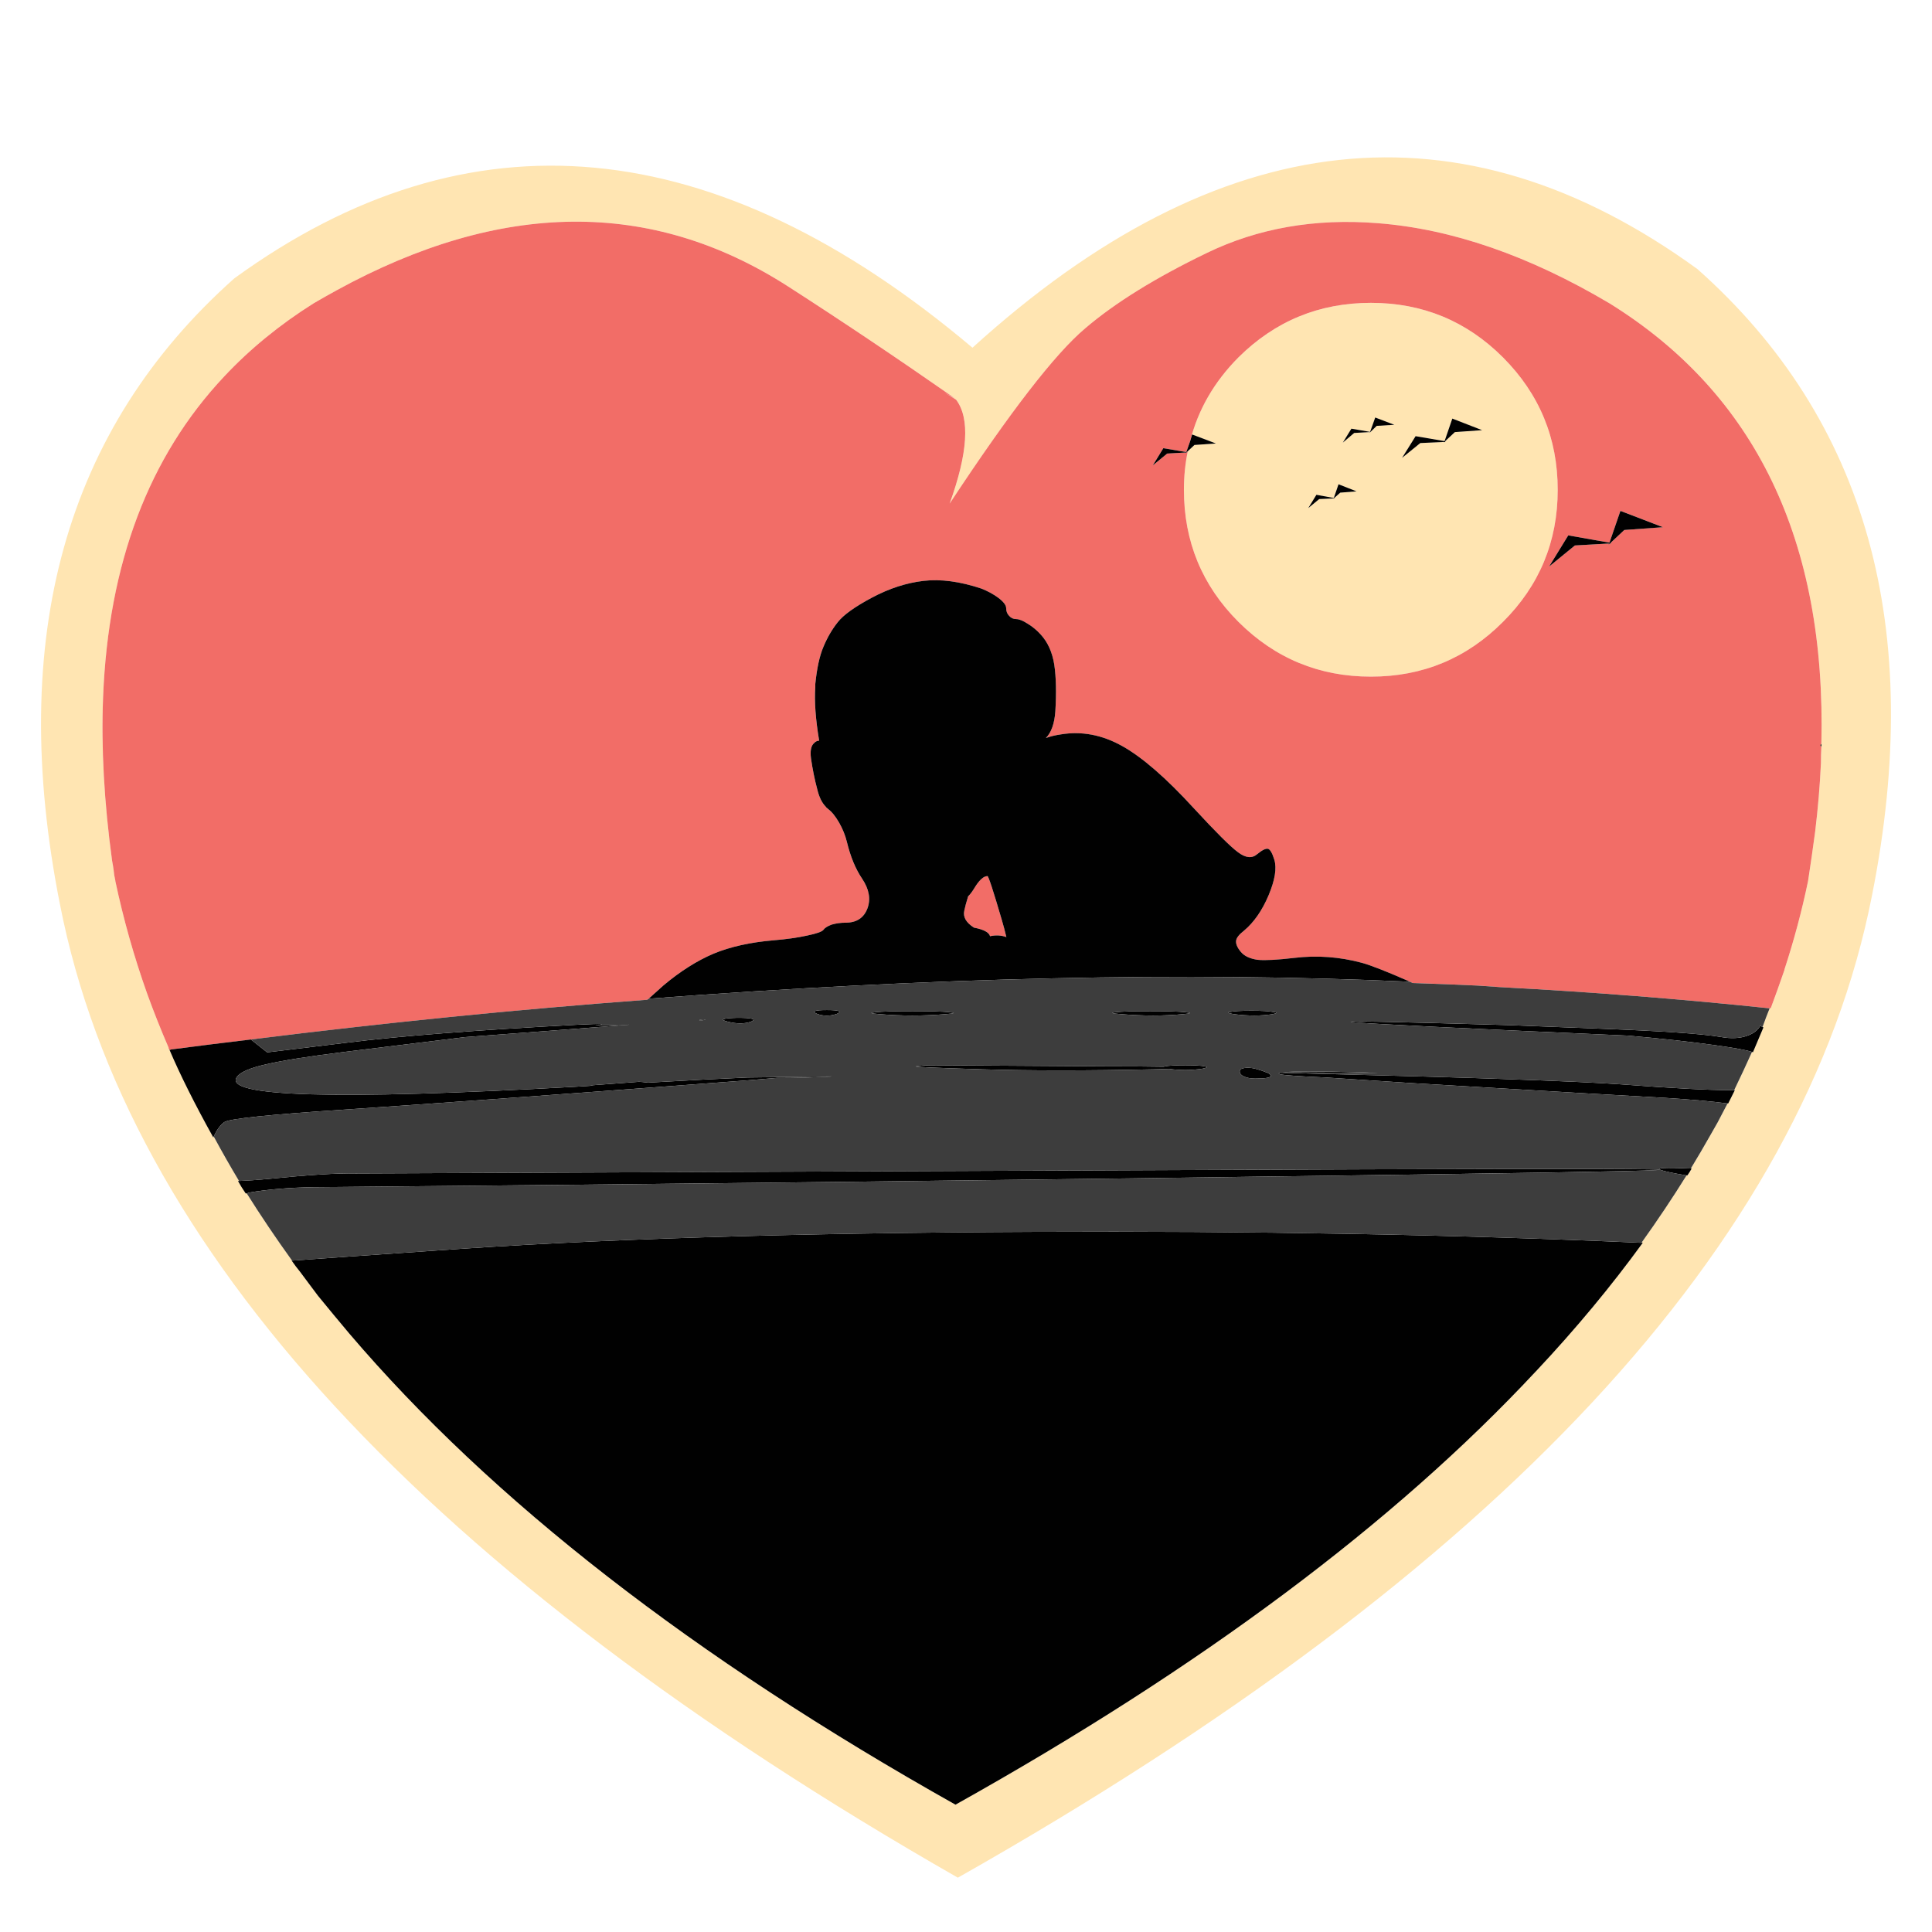 <?xml version="1.0" encoding="utf-8"?>
<!-- Generator: Adobe Illustrator 16.0.0, SVG Export Plug-In . SVG Version: 6.00 Build 0)  -->
<!DOCTYPE svg PUBLIC "-//W3C//DTD SVG 1.1//EN" "http://www.w3.org/Graphics/SVG/1.1/DTD/svg11.dtd">
<svg version="1.1" id="Layer_1" xmlns="http://www.w3.org/2000/svg" xmlns:xlink="http://www.w3.org/1999/xlink" x="0px" y="0px"
	 width="300px" height="300px" viewBox="0 0 300 300" enable-background="new 0 0 300 300" xml:space="preserve">
<g>
	<path fill-rule="evenodd" clip-rule="evenodd" fill="#FFE5B2" d="M213.778,66.129l2.733-0.167l-2.967-1.134l-0.8,2.234
		l-2.901-0.501l-1.333,2.168l1.767-1.501l2.4-0.133v0.066l0.067-0.066h0.066v-0.033L213.778,66.129z M230.148,66.796l-4.635-1.801
		l-1.2,3.5l-4.501-0.767l-2.1,3.367l2.834-2.3l3.7-0.167v0.067l0.066-0.067h0.101v-0.134l1.5-1.399L230.148,66.796z M184.44,70.063
		l1.033-0.967l3.334-0.233l-3.7-1.4l-0.301,1.033c1.223-4.867,3.723-9.201,7.502-13.002c5.689-5.646,12.547-8.468,20.57-8.468
		s14.857,2.822,20.503,8.468c5.668,5.69,8.501,12.547,8.501,20.57s-2.833,14.858-8.501,20.503
		c-5.646,5.668-12.479,8.502-20.503,8.502s-14.881-2.834-20.57-8.502c-5.646-5.645-8.469-12.479-8.469-20.503
		C183.84,73.975,184.041,71.974,184.44,70.063z M282.823,115.537c0.756-31.562-10.213-54.376-32.905-68.445
		c-12.491-7.4-24.482-11.546-35.973-12.436c-9.734-0.777-18.592,0.768-26.57,4.635c-7.957,3.845-14.248,7.746-18.871,11.702
		c-4.667,3.934-11.68,13.002-21.036,27.204c2.845-7.868,3.179-13.246,1-16.136c-0.556-0.334-1.167-0.712-1.833-1.134
		c0.623,0.355,1.189,0.678,1.7,0.967c-9.023-6.29-17.703-12.113-26.037-17.47C101.138,30.867,77.79,31.09,52.252,45.092
		c-1.178,0.645-2.356,1.312-3.534,2c-5.268,3.312-9.902,7.102-13.902,11.369c-11.713,12.446-17.981,29.038-18.803,49.774
		c-0.311,7.846,0.155,16.325,1.4,25.438c0.089,0.444,0.167,0.911,0.233,1.4c0.045,0.556,0.133,1.11,0.267,1.667v0.066
		c1.245,5.891,2.889,11.713,4.935,17.47c1.022,2.822,2.133,5.623,3.334,8.401c0,0.045,0,0.089,0,0.133
		c0.044,0.045,0.088,0.111,0.133,0.201c1.667,3.911,3.934,8.445,6.801,13.602c0.022-0.045,0.045-0.09,0.067-0.134
		c0.044,0.089,0.089,0.167,0.133,0.234c1.201,2.222,2.467,4.445,3.801,6.667c-0.066,0-0.122,0-0.167,0
		c0.355,0.645,0.756,1.289,1.2,1.934c0.045,0,0.1,0,0.167,0c2.179,3.468,4.523,6.945,7.035,10.436h-0.067
		c0.4,0.578,0.845,1.167,1.333,1.767c0.4,0.556,0.823,1.123,1.267,1.7c0.489,0.645,0.989,1.311,1.5,2.001
		c1.578,1.933,3.189,3.878,4.834,5.834c22.092,25.938,53.476,50.33,94.149,73.179c38.095-21.293,68.122-43.707,90.081-67.245
		c0.045-0.044,0.078-0.077,0.1-0.1c6.135-6.534,11.646-13.169,16.537-19.903c-0.09-0.044-0.156-0.044-0.201,0
		c2.512-3.511,4.846-7.001,7.002-10.468c0.044,0,0.088,0,0.133,0c0.244-0.355,0.467-0.711,0.666-1.067c-0.043,0-0.088,0-0.133,0
		c1.067-1.756,2.09-3.501,3.067-5.234c0.355-0.645,0.723-1.289,1.101-1.934c0.511-1,1.022-1.978,1.533-2.934c0.045,0,0.078,0,0.1,0
		c0.334-0.688,0.679-1.378,1.034-2.067c-0.045,0-0.078,0-0.101,0c0.956-1.978,1.878-3.955,2.768-5.934
		c0.045,0,0.089,0.022,0.133,0.066c0.557-1.289,1.101-2.578,1.634-3.867c-0.044-0.045-0.088-0.067-0.133-0.067
		c0.355-1,0.723-1.966,1.1-2.9c0.045-0.044,0.101-0.044,0.167,0c0.733-1.978,1.445-3.967,2.134-5.967v-0.066
		c1.489-4.557,2.712-9.136,3.667-13.736c0.4-2.623,0.767-5.178,1.101-7.668c0.444-3.667,0.744-7.234,0.9-10.702
		c0-0.844,0.021-1.666,0.066-2.467C282.823,115.793,282.823,115.648,282.823,115.537z M263.587,41.791
		c26.293,23.359,35.328,55.765,27.104,97.217c-10.601,54.142-57.92,104.994-141.956,152.558
		C66.277,244.402,19.802,194.026,9.312,140.44c-8.223-41.429,0.8-73.834,27.072-97.216c36.495-26.493,74.701-22.903,114.619,10.769
		C189.341,19.188,226.869,15.12,263.587,41.791z M210.645,76.297l-2.801-1.1l-0.732,2.133l-2.701-0.5l-1.267,2.067l1.7-1.4
		l2.234-0.1v0.066l0.033-0.066h0.066V77.33l0.934-0.833L210.645,76.297z"/>
	<path fill-rule="evenodd" clip-rule="evenodd" fill="#F26D67" d="M184.807,68.495l-0.6,1.701l-3.567-0.601l-1.634,2.667
		l2.234-1.834l2.9-0.166v0.1l0.066-0.1h0.066v-0.066l0.167-0.134c-0.399,1.911-0.601,3.912-0.601,6.001
		c0,8.023,2.822,14.858,8.469,20.503c5.689,5.668,12.547,8.502,20.57,8.502s14.857-2.834,20.503-8.502
		c5.668-5.645,8.501-12.479,8.501-20.503s-2.833-14.88-8.501-20.57c-5.646-5.646-12.479-8.468-20.503-8.468
		s-14.881,2.822-20.57,8.468C188.529,59.294,186.029,63.628,184.807,68.495z M249.817,84.598l0.101-0.199h0.199v-0.134l2.102-1.967
		l6-0.434l-6.601-2.533l-1.7,4.934l-6.401-1.133l-2.967,4.834l4.001-3.268l5.267-0.3V84.598z M282.823,115.537
		c-0.134,0.089-0.178,0.166-0.134,0.232c0.045,0.045,0.089,0.111,0.134,0.2c-0.045,0.801-0.066,1.623-0.066,2.467
		c-0.156,3.468-0.456,7.035-0.9,10.702c-0.334,2.49-0.7,5.045-1.101,7.668c-0.955,4.601-2.178,9.18-3.667,13.736v0.066
		c-0.688,2-1.4,3.989-2.134,5.967c-0.066-0.044-0.122-0.044-0.167,0c-13.69-1.443-27.682-2.544-41.974-3.3
		c-1.111-0.09-2.223-0.167-3.334-0.233c-3.377-0.155-6.756-0.289-10.135-0.4c-0.154-0.066-0.288-0.133-0.4-0.2
		c-3.6-1.577-6.089-2.556-7.467-2.934c-3.468-0.934-6.969-1.188-10.502-0.767c-2.623,0.312-4.523,0.411-5.701,0.3
		c-1.199-0.178-2.066-0.589-2.601-1.233c-0.556-0.667-0.8-1.244-0.733-1.733c0.045-0.444,0.456-0.967,1.233-1.567
		c1.534-1.289,2.801-3.111,3.801-5.467c1-2.379,1.3-4.223,0.9-5.534c-0.312-1.022-0.634-1.59-0.967-1.701
		c-0.355-0.089-0.923,0.188-1.7,0.833c-0.801,0.689-1.789,0.59-2.967-0.299c-1.156-0.846-3.445-3.123-6.868-6.835
		c-4.312-4.711-8.023-7.935-11.136-9.668c-3.111-1.734-6.278-2.334-9.501-1.801c-0.911,0.134-1.688,0.322-2.333,0.567
		c0.844-0.867,1.333-2.245,1.467-4.135c0.178-2.911,0.121-5.334-0.167-7.268c-0.312-1.934-1.013-3.489-2.101-4.667
		c-0.601-0.667-1.268-1.223-2-1.667c-0.756-0.489-1.355-0.733-1.801-0.733s-0.812-0.167-1.1-0.5
		c-0.312-0.312-0.467-0.712-0.467-1.201c0-0.444-0.389-0.966-1.167-1.566c-0.733-0.556-1.623-1.045-2.667-1.467
		c-3.334-1.111-6.335-1.512-9.002-1.2c-2.667,0.311-5.334,1.178-8.001,2.601c-2.667,1.422-4.435,2.689-5.301,3.8
		c-0.889,1.112-1.634,2.39-2.233,3.834c-0.6,1.401-1.022,3.334-1.267,5.802v0.467c-0.156,2.223,0.044,4.989,0.601,8.302
		c-0.312,0.021-0.567,0.145-0.767,0.366c-0.489,0.399-0.656,1.2-0.5,2.4c0.245,1.689,0.567,3.278,0.967,4.768
		c0.289,1.222,0.733,2.134,1.333,2.733c0.044,0.089,0.122,0.167,0.233,0.233c0.045,0.045,0.089,0.089,0.134,0.133
		c0.555,0.4,1.123,1.101,1.7,2.101c0.555,0.979,0.956,1.968,1.2,2.968c0.556,2.311,1.345,4.223,2.368,5.733
		c1.089,1.623,1.367,3.156,0.833,4.602c-0.556,1.489-1.689,2.233-3.401,2.233c-0.755,0-1.478,0.101-2.167,0.3
		c-0.645,0.245-1.067,0.512-1.267,0.801c-0.201,0.288-1.045,0.589-2.534,0.899c-1.534,0.334-3.267,0.578-5.201,0.734
		c-3.623,0.311-6.723,1-9.302,2.066c-2.578,1.089-5.179,2.733-7.801,4.935l-2.3,2.066l-0.234,0.167
		c-20.07,1.489-40.584,3.545-61.543,6.168c-4.089,0.488-8.168,1-12.235,1.533c-0.111,0-0.189,0.022-0.234,0.067
		c-0.088,0-0.145,0-0.167,0c-0.044-0.09-0.088-0.156-0.133-0.201c0-0.044,0-0.088,0-0.133c-1.201-2.778-2.312-5.579-3.334-8.401
		c-2.045-5.757-3.689-11.579-4.935-17.47v-0.066c-0.133-0.557-0.222-1.111-0.267-1.667c-0.066-0.489-0.145-0.956-0.233-1.4
		c-1.245-9.112-1.711-17.592-1.4-25.438c0.822-20.736,7.09-37.328,18.803-49.774c4-4.268,8.635-8.058,13.902-11.369
		c1.178-0.688,2.356-1.355,3.534-2c25.537-14.002,48.885-14.225,70.044-0.667c8.334,5.356,17.014,11.18,26.037,17.47
		c-0.511-0.289-1.077-0.611-1.7-0.967c0.667,0.422,1.278,0.8,1.833,1.134c2.179,2.89,1.845,8.268-1,16.136
		c9.356-14.202,16.369-23.271,21.036-27.204c4.623-3.956,10.914-7.857,18.871-11.702c7.979-3.867,16.836-5.412,26.57-4.635
		c11.49,0.89,23.481,5.035,35.973,12.436C272.61,61.161,283.579,83.976,282.823,115.537z M153.335,136.04
		c0.155,0,0.901,2.278,2.234,6.835c0.267,0.91,0.5,1.788,0.7,2.634c-0.801-0.289-1.645-0.334-2.534-0.134
		c-0.155-0.601-0.989-1.045-2.5-1.334c-1.223-0.777-1.723-1.655-1.501-2.634c0.111-0.556,0.312-1.3,0.6-2.233
		c0.268-0.244,0.568-0.633,0.901-1.167C152.014,136.695,152.713,136.04,153.335,136.04z"/>
	<path fill-rule="evenodd" clip-rule="evenodd" fill="#010101" d="M184.44,70.063l-0.167,0.134v0.066h-0.066l-0.066,0.1v-0.1
		l-2.9,0.166l-2.234,1.834l1.634-2.667l3.567,0.601l0.6-1.701l0.301-1.033l3.7,1.4l-3.334,0.233L184.44,70.063z M230.148,66.796
		l-4.234,0.3l-1.5,1.399v0.134h-0.101l-0.066,0.067v-0.067l-3.7,0.167l-2.834,2.3l2.1-3.367l4.501,0.767l1.2-3.5L230.148,66.796z
		 M213.778,66.129l-0.967,0.934v0.033h-0.066l-0.067,0.066v-0.066l-2.4,0.133l-1.767,1.501l1.333-2.168l2.901,0.501l0.8-2.234
		l2.967,1.134L213.778,66.129z M249.817,84.598v-0.199l-5.267,0.3l-4.001,3.268l2.967-4.834l6.401,1.133l1.7-4.934l6.601,2.533
		l-6,0.434l-2.102,1.967v0.134h-0.199L249.817,84.598z M33.183,176.479c-0.022,0.044-0.045,0.089-0.067,0.134
		c-2.867-5.156-5.134-9.69-6.801-13.602c0.022,0,0.078,0,0.167,0c0.045-0.045,0.123-0.067,0.234-0.067
		c4.067-0.533,8.146-1.045,12.235-1.533l2.534,2l12.335-1.5c8.291-1.045,20.292-1.979,36.006-2.801
		c3.712-0.178,4.568-0.134,2.567,0.134c1.956-0.045,3.745-0.089,5.368-0.134c-8.89,0.689-17.415,1.333-25.571,1.934l-18.737,2.301
		c-5.534,0.688-9.546,1.321-12.035,1.9c-2.511,0.556-4.045,1.199-4.601,1.934c-2.422,3.133,15.125,3.655,52.642,1.566
		c0.889-0.066,1.768-0.122,2.634-0.167c-0.178-0.021-0.345-0.033-0.5-0.033l7.635-0.566c0.422,0.021,0.778,0.056,1.067,0.1
		c0.133,0,0.233,0.012,0.3,0.033c6.602-0.377,11.757-0.644,15.469-0.8c4.734-0.066,9.09-0.122,13.069-0.167
		c-0.134,0.022-0.278,0.034-0.433,0.034c-2.623,0.133-5.323,0.2-8.102,0.2c-2.422,0.222-6.401,0.533-11.936,0.933
		c-24.671,1.846-42.962,3.167-54.875,3.968c-11.913,0.778-18.236,1.434-18.97,1.967C34.216,174.69,33.671,175.436,33.183,176.479z
		 M100.727,155.076l2.3-2.066c2.622-2.201,5.223-3.846,7.801-4.935c2.579-1.066,5.679-1.756,9.302-2.066
		c1.934-0.156,3.667-0.4,5.201-0.734c1.489-0.311,2.333-0.611,2.534-0.899c0.2-0.289,0.622-0.556,1.267-0.801
		c0.689-0.199,1.412-0.3,2.167-0.3c1.712,0,2.845-0.744,3.401-2.233c0.533-1.445,0.255-2.979-0.833-4.602
		c-1.022-1.511-1.812-3.423-2.368-5.733c-0.244-1-0.645-1.989-1.2-2.968c-0.578-1-1.145-1.7-1.7-2.101
		c-0.044-0.044-0.089-0.088-0.134-0.133c-0.111-0.066-0.188-0.145-0.233-0.233c-0.601-0.6-1.045-1.512-1.333-2.733
		c-0.4-1.489-0.722-3.078-0.967-4.768c-0.155-1.2,0.011-2.001,0.5-2.4c0.2-0.222,0.456-0.345,0.767-0.366
		c-0.556-3.313-0.756-6.079-0.601-8.302v-0.467c0.245-2.468,0.667-4.4,1.267-5.802c0.6-1.444,1.345-2.722,2.233-3.834
		c0.867-1.11,2.634-2.378,5.301-3.8c2.667-1.423,5.334-2.29,8.001-2.601c2.667-0.312,5.668,0.089,9.002,1.2
		c1.044,0.422,1.934,0.911,2.667,1.467c0.778,0.601,1.167,1.122,1.167,1.566c0,0.489,0.155,0.89,0.467,1.201
		c0.288,0.333,0.654,0.5,1.1,0.5s1.045,0.244,1.801,0.733c0.732,0.444,1.399,1,2,1.667c1.088,1.178,1.789,2.733,2.101,4.667
		c0.288,1.934,0.345,4.356,0.167,7.268c-0.134,1.89-0.623,3.268-1.467,4.135c0.645-0.245,1.422-0.434,2.333-0.567
		c3.223-0.533,6.39,0.066,9.501,1.801c3.112,1.733,6.824,4.957,11.136,9.668c3.423,3.712,5.712,5.989,6.868,6.835
		c1.178,0.889,2.166,0.988,2.967,0.299c0.777-0.645,1.345-0.922,1.7-0.833c0.333,0.111,0.655,0.679,0.967,1.701
		c0.399,1.312,0.1,3.155-0.9,5.534c-1,2.355-2.267,4.178-3.801,5.467c-0.777,0.601-1.188,1.123-1.233,1.567
		c-0.066,0.489,0.178,1.066,0.733,1.733c0.534,0.645,1.401,1.056,2.601,1.233c1.178,0.111,3.078,0.012,5.701-0.3
		c3.533-0.422,7.034-0.167,10.502,0.767c1.378,0.378,3.867,1.356,7.467,2.934C184.273,150.865,144.868,151.742,100.727,155.076z
		 M193.209,165.845c0.443-0.089,1.012-0.056,1.699,0.1c0.734,0.2,1.301,0.389,1.701,0.567c0.021,0,0.044,0,0.066,0
		c0.444,0.2,0.666,0.378,0.666,0.533c0,0.289-0.811,0.434-2.434,0.434c-0.688,0-1.256-0.1-1.699-0.3
		c-0.467-0.2-0.701-0.467-0.701-0.801C192.508,166.089,192.742,165.911,193.209,165.845z M152.535,166.045
		c-7.379-0.222-10.802-0.378-10.268-0.467c0.555-0.11,1.578-0.167,3.067-0.167s10.102,0.057,25.838,0.167
		c4.045,0,7.223,0.022,9.535,0.066c0.044-0.022,0.121-0.044,0.232-0.066c0.578-0.11,1.611-0.167,3.102-0.167
		c1.488,0,2.488,0.057,3,0.167c0.533,0.089,0.434,0.211-0.301,0.366c-1.756,0.268-3.488,0.278-5.2,0.033
		c-0.688,0.022-1.489,0.045-2.4,0.067C168.76,166.267,159.893,166.267,152.535,166.045z M135.966,157.177
		c1-0.111,2.912-0.166,5.734-0.166c2.8,0,4.723,0.055,5.768,0.166c1,0.089,0.8,0.189-0.6,0.3c-3.467,0.289-6.901,0.289-10.302,0
		C135.121,157.366,134.921,157.266,135.966,157.177z M272.055,163.345c-0.733-0.267-2.689-0.622-5.868-1.067
		c-3.866-0.533-8.335-1.022-13.401-1.467c-50.342-2.2-56.531-2.745-18.57-1.633l14.503,0.566c9.356,0.355,15.503,0.777,18.436,1.267
		c1.667,0.312,3.102,0.233,4.301-0.233c0.912-0.355,1.534-0.855,1.867-1.5c0.134,0.066,0.256,0.133,0.367,0.199
		c0.045,0,0.089,0.022,0.133,0.067c-0.533,1.289-1.077,2.578-1.634,3.867C272.144,163.367,272.1,163.345,272.055,163.345z
		 M282.823,115.537c0,0.111,0,0.256,0,0.433c-0.045-0.089-0.089-0.155-0.134-0.2C282.646,115.703,282.689,115.626,282.823,115.537z
		 M211.479,166.512c0.911,0.045,1.777,0.078,2.6,0.1l-14.902-0.1C200.621,166.333,204.722,166.333,211.479,166.512z
		 M261.887,182.515c-2.134-0.355-3.457-0.634-3.968-0.834c-0.934-0.333,0.612-0.411,4.634-0.233c0.045,0,0.09,0,0.133,0
		c-0.199,0.356-0.422,0.712-0.666,1.067C261.975,182.515,261.931,182.515,261.887,182.515z M45.352,195.75
		c4.867-0.355,12.002-0.855,21.403-1.501c24.782-1.822,56.054-2.812,93.816-2.967c33.828-0.155,65.266,0.411,94.314,1.7
		c0.045-0.044,0.111-0.044,0.201,0c-4.891,6.734-10.402,13.369-16.537,19.903c-0.021,0.022-0.055,0.056-0.1,0.1
		c-21.959,23.538-51.986,45.952-90.081,67.245c-40.673-22.849-72.057-47.241-94.149-73.179c-1.645-1.956-3.256-3.901-4.834-5.834
		c-0.511-0.69-1.011-1.356-1.5-2.001c-0.444-0.577-0.867-1.145-1.267-1.7c-0.489-0.6-0.933-1.188-1.333-1.767H45.352z
		 M269.287,169.278c0.022,0,0.056,0,0.101,0c-0.355,0.689-0.7,1.379-1.034,2.067c-0.021,0-0.055,0-0.1,0
		c-2.533-0.333-5.756-0.622-9.668-0.867c-4.201-0.222-17.358-0.988-39.473-2.3c-5.424-0.355-9.847-0.645-13.27-0.867
		c-4.09-0.177-6.456-0.344-7.102-0.5c-0.066-0.022-0.111-0.044-0.133-0.066c-0.088-0.089-0.012-0.145,0.232-0.167
		c17.648,0.444,29.139,0.768,34.473,0.967c8.891,0.311,15.036,0.59,18.438,0.834c7.846,0.6,13.49,0.899,16.936,0.899
		C268.888,169.278,269.088,169.278,269.287,169.278z M210.645,76.297l-2.533,0.2l-0.934,0.833v0.067h-0.066l-0.033,0.066v-0.066
		l-2.234,0.1l-1.7,1.4l1.267-2.067l2.701,0.5l0.732-2.133L210.645,76.297z M38.316,185.314c-0.066,0-0.122,0-0.167,0
		c-0.444-0.645-0.845-1.289-1.2-1.934c0.045,0,0.1,0,0.167,0c1.222-0.045,2.678-0.145,4.367-0.3
		c6.356-0.645,10.947-0.934,13.77-0.867c2.066,0,45.063-0.178,128.987-0.533c83.947-0.377,95.894-0.145,35.84,0.7
		c-60.032,0.845-117.186,1.5-171.462,1.967c-3.756,0.066-7.067,0.345-9.935,0.834C38.572,185.226,38.45,185.271,38.316,185.314z
		 M126.898,157.443c-0.934-0.399-0.434-0.6,1.5-0.6c1.911,0,2.422,0.2,1.534,0.6C128.887,157.8,127.876,157.8,126.898,157.443z
		 M112.995,158.644c-1.333-0.334-0.833-0.533,1.5-0.6c2.312,0,3.022,0.199,2.134,0.6
		C115.607,158.999,114.396,158.999,112.995,158.644z M109.128,158.31c0.645-0.044,0.545,0.012-0.3,0.167
		C108.428,158.41,108.528,158.354,109.128,158.31z M197.643,157.477c-1.822,0.289-3.846,0.289-6.067,0
		c-0.911-0.155-1.112-0.267-0.601-0.333c0.578-0.133,1.689-0.2,3.334-0.2s2.789,0.067,3.434,0.2
		C198.387,157.21,198.354,157.321,197.643,157.477z M183.74,157.477c-3.022,0.289-6.246,0.289-9.668,0
		c-1.467-0.11-1.734-0.211-0.801-0.3c0.889-0.111,2.668-0.166,5.334-0.166c2.602,0,4.436,0.055,5.502,0.166
		C185.107,157.266,184.984,157.366,183.74,157.477z M153.335,136.04c-0.622,0-1.321,0.655-2.1,1.967
		c-0.333,0.534-0.634,0.923-0.901,1.167c-0.288,0.934-0.488,1.678-0.6,2.233c-0.222,0.979,0.278,1.856,1.501,2.634
		c1.511,0.289,2.345,0.733,2.5,1.334c0.89-0.2,1.733-0.155,2.534,0.134c-0.2-0.846-0.434-1.724-0.7-2.634
		C154.236,138.318,153.49,136.04,153.335,136.04z"/>
	<path fill-rule="evenodd" clip-rule="evenodd" fill="#3D3D3D" d="M261.887,182.515c-2.156,3.467-4.49,6.957-7.002,10.468
		c-29.049-1.289-60.486-1.855-94.314-1.7c-37.762,0.155-69.034,1.145-93.816,2.967c-9.401,0.646-16.536,1.146-21.403,1.501
		c-2.512-3.49-4.856-6.968-7.035-10.436c0.133-0.044,0.256-0.089,0.367-0.133c2.867-0.489,6.179-0.768,9.935-0.834
		c54.276-0.467,111.43-1.122,171.462-1.967c60.054-0.845,48.107-1.077-35.84-0.7c-83.925,0.355-126.921,0.533-128.987,0.533
		c-2.823-0.066-7.413,0.223-13.77,0.867c-1.689,0.155-3.145,0.255-4.367,0.3c-1.333-2.222-2.6-4.445-3.801-6.667
		c-0.044-0.067-0.088-0.146-0.133-0.234c0.488-1.044,1.034-1.789,1.633-2.233c0.734-0.533,7.057-1.188,18.97-1.967
		c11.914-0.801,30.205-2.122,54.875-3.968c5.535-0.399,9.513-0.711,11.936-0.933c2.778,0,5.479-0.067,8.102-0.2
		c0.155,0,0.299-0.012,0.433-0.034c-3.979,0.045-8.335,0.101-13.069,0.167c-3.712,0.156-8.868,0.423-15.469,0.8
		c-0.066-0.021-0.167-0.033-0.3-0.033c-0.289-0.044-0.645-0.078-1.067-0.1l-7.635,0.566c0.156,0,0.322,0.012,0.5,0.033
		c-0.867,0.045-1.745,0.101-2.634,0.167c-37.517,2.089-55.064,1.566-52.642-1.566c0.556-0.734,2.09-1.378,4.601-1.934
		c2.489-0.579,6.501-1.212,12.035-1.9l18.737-2.301c8.156-0.601,16.681-1.244,25.571-1.934c-1.623,0.045-3.412,0.089-5.368,0.134
		c2-0.268,1.145-0.312-2.567-0.134c-15.713,0.822-27.715,1.756-36.006,2.801l-12.335,1.5l-2.534-2
		c20.959-2.623,41.474-4.679,61.543-6.168l0.234-0.167c44.141-3.334,83.546-4.211,118.218-2.634c0.112,0.067,0.246,0.134,0.4,0.2
		c3.379,0.111,6.758,0.245,10.135,0.4c1.111,0.066,2.223,0.144,3.334,0.233c14.292,0.756,28.283,1.856,41.974,3.3
		c-0.377,0.935-0.744,1.9-1.1,2.9c-0.111-0.066-0.233-0.133-0.367-0.199c-0.333,0.645-0.955,1.145-1.867,1.5
		c-1.199,0.467-2.634,0.545-4.301,0.233c-2.933-0.489-9.079-0.911-18.436-1.267l-14.503-0.566
		c-37.961-1.112-31.771-0.567,18.57,1.633c5.066,0.444,9.535,0.934,13.401,1.467c3.179,0.445,5.135,0.801,5.868,1.067
		c-0.89,1.979-1.812,3.956-2.768,5.934c-0.199,0-0.399,0-0.6,0c-3.445,0-9.09-0.3-16.936-0.899
		c-3.401-0.244-9.547-0.523-18.438-0.834c-5.334-0.199-16.824-0.522-34.473-0.967c-0.244,0.022-0.32,0.078-0.232,0.167
		c0.021,0.022,0.066,0.044,0.133,0.066c0.646,0.156,3.012,0.323,7.102,0.5c3.423,0.223,7.846,0.512,13.27,0.867
		c22.114,1.312,35.271,2.078,39.473,2.3c3.912,0.245,7.135,0.534,9.668,0.867c-0.511,0.956-1.022,1.934-1.533,2.934
		c-0.378,0.645-0.745,1.289-1.101,1.934c-0.978,1.733-2,3.479-3.067,5.234c-4.021-0.178-5.567-0.1-4.634,0.233
		C258.43,181.881,259.753,182.159,261.887,182.515z M135.966,157.177c-1.044,0.089-0.845,0.189,0.6,0.3
		c3.4,0.289,6.834,0.289,10.302,0c1.4-0.11,1.6-0.211,0.6-0.3c-1.044-0.111-2.967-0.166-5.768-0.166
		C138.877,157.011,136.966,157.065,135.966,157.177z M152.535,166.045c7.357,0.222,16.225,0.222,26.604,0
		c0.911-0.022,1.712-0.045,2.4-0.067c1.712,0.245,3.444,0.234,5.2-0.033c0.734-0.155,0.834-0.277,0.301-0.366
		c-0.512-0.11-1.512-0.167-3-0.167c-1.49,0-2.523,0.057-3.102,0.167c-0.111,0.022-0.188,0.044-0.232,0.066
		c-2.313-0.044-5.49-0.066-9.535-0.066c-15.736-0.11-24.349-0.167-25.838-0.167s-2.512,0.057-3.067,0.167
		C141.733,165.667,145.156,165.823,152.535,166.045z M193.209,165.845c-0.467,0.066-0.701,0.244-0.701,0.533
		c0,0.334,0.234,0.601,0.701,0.801c0.443,0.2,1.012,0.3,1.699,0.3c1.623,0,2.434-0.145,2.434-0.434c0-0.155-0.222-0.333-0.666-0.533
		c-0.022,0-0.045,0-0.066,0c-0.4-0.179-0.967-0.367-1.701-0.567C194.221,165.789,193.652,165.756,193.209,165.845z M211.479,166.512
		c-6.757-0.179-10.857-0.179-12.303,0l14.902,0.1C213.256,166.59,212.39,166.557,211.479,166.512z M183.74,157.477
		c1.244-0.11,1.367-0.211,0.367-0.3c-1.066-0.111-2.9-0.166-5.502-0.166c-2.666,0-4.445,0.055-5.334,0.166
		c-0.934,0.089-0.666,0.189,0.801,0.3C177.494,157.766,180.718,157.766,183.74,157.477z M197.643,157.477
		c0.711-0.155,0.744-0.267,0.1-0.333c-0.645-0.133-1.789-0.2-3.434-0.2s-2.756,0.067-3.334,0.2
		c-0.512,0.066-0.311,0.178,0.601,0.333C193.797,157.766,195.82,157.766,197.643,157.477z M109.128,158.31
		c-0.6,0.045-0.7,0.101-0.3,0.167C109.673,158.321,109.772,158.266,109.128,158.31z M112.995,158.644
		c1.401,0.355,2.612,0.355,3.634,0c0.889-0.4,0.178-0.6-2.134-0.6C112.162,158.11,111.662,158.31,112.995,158.644z M126.898,157.443
		c0.978,0.356,1.989,0.356,3.034,0c0.889-0.399,0.377-0.6-1.534-0.6C126.464,156.844,125.964,157.044,126.898,157.443z"/>
</g>
</svg>

